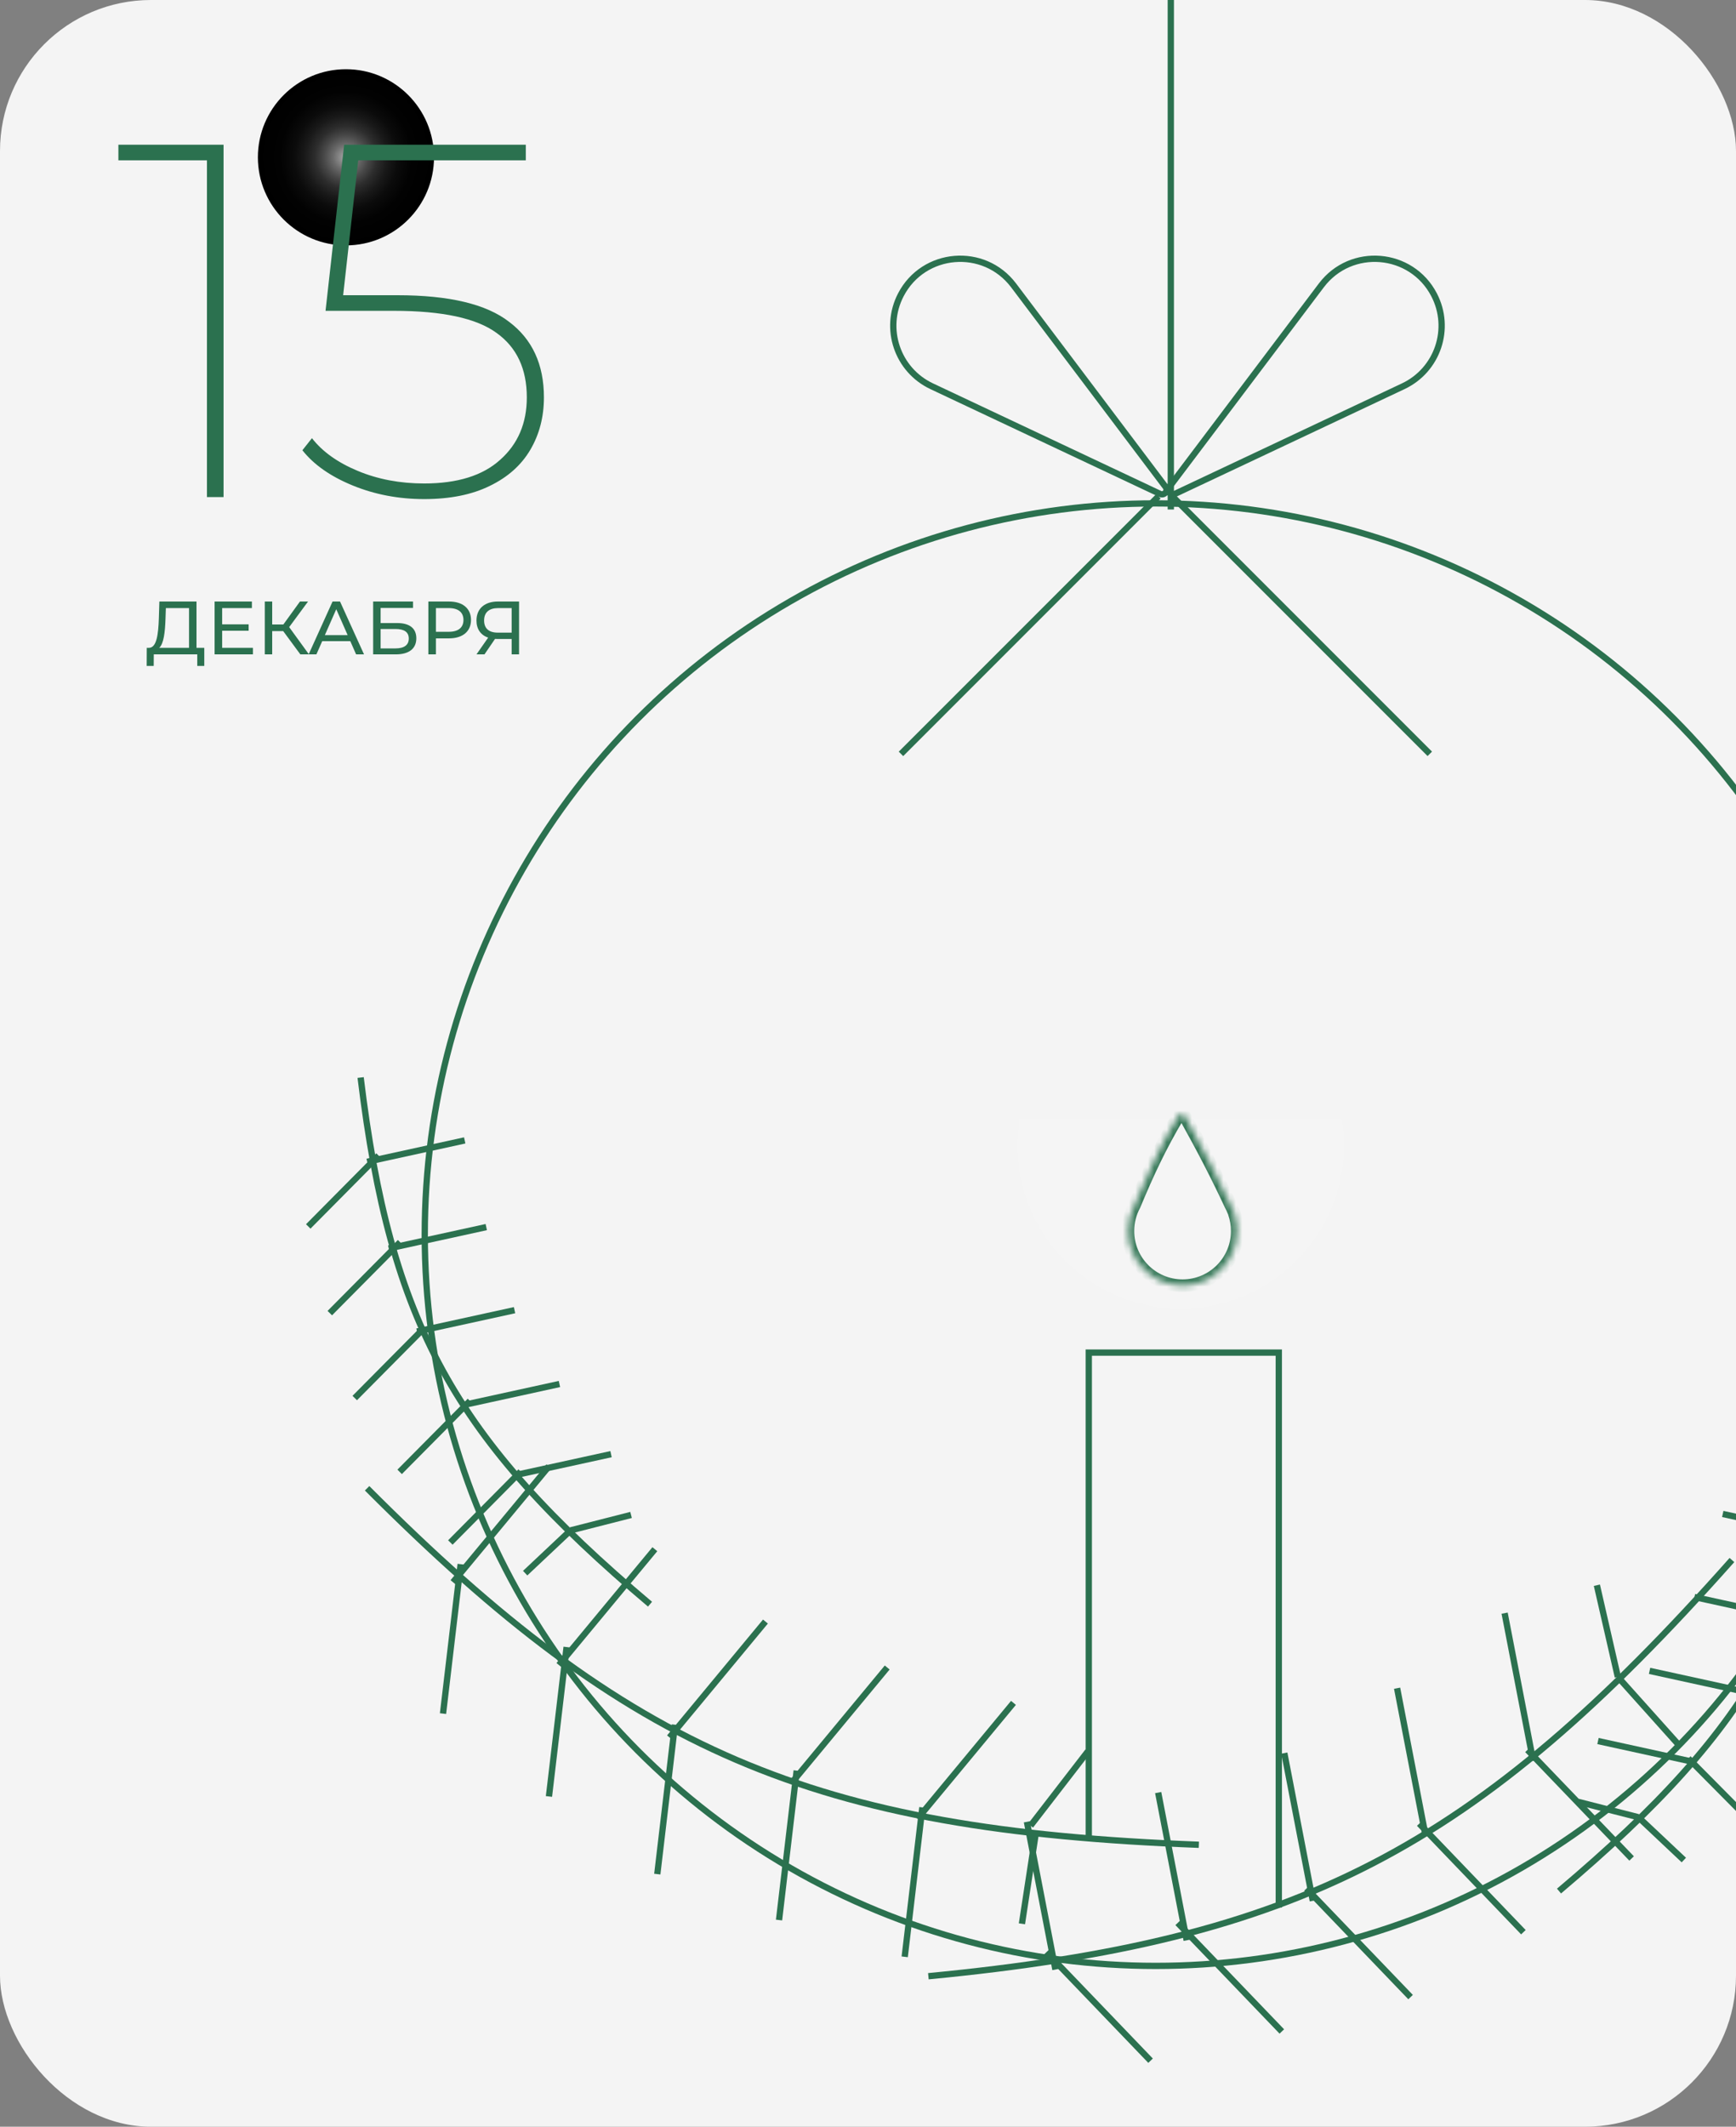 <svg width="276" height="338" viewBox="0 0 276 338" fill="none" xmlns="http://www.w3.org/2000/svg">
<rect x="0" y="0" width="276" height="338" fill="#808080" stroke="none"/>
<g clip-path="url(#clip0_303_12867)">
<rect width="276" height="338" rx="24" fill="#F4F4F4"/>
<path style="mix-blend-mode:screen" d="M69 25C69 32.729 62.73 39 55.001 39C47.272 39 41 32.729 41 25C41 17.271 47.272 11 55.001 11C62.73 11 69 17.271 69 25Z" fill="url(#paint0_radial_303_12867)"/>
<path d="M35.542 23V79H32.902V25.48H18.822V23H35.542ZM63.196 46.92C71.409 46.92 77.329 48.333 80.956 51.16C84.636 53.933 86.476 57.933 86.476 63.16C86.476 66.253 85.756 69.027 84.316 71.48C82.876 73.933 80.716 75.853 77.836 77.24C75.009 78.627 71.543 79.32 67.436 79.32C63.383 79.32 59.596 78.6 56.076 77.16C52.556 75.72 49.889 73.853 48.076 71.56L49.596 69.64C51.249 71.773 53.676 73.507 56.876 74.84C60.076 76.173 63.596 76.84 67.436 76.84C72.716 76.84 76.743 75.587 79.516 73.08C82.343 70.573 83.756 67.267 83.756 63.16C83.756 58.627 82.156 55.213 78.956 52.92C75.756 50.573 70.316 49.4 62.636 49.4H51.756L54.716 23H83.596V25.48H56.956L54.556 46.92H63.196Z" fill="#2B714F"/>
<path d="M186.801 78.491C186.111 78.816 185.447 77.999 185.906 77.389L210.072 45.359C214.785 39.113 224.394 39.92 227.997 46.852C230.789 52.219 228.56 58.811 223.092 61.388L186.801 78.491Z" stroke="#2B714F" stroke-miterlimit="10"/>
<path d="M184.42 78.491C185.111 78.816 185.775 77.999 185.315 77.389L161.15 45.359C156.437 39.113 146.828 39.92 143.224 46.852C140.433 52.219 142.661 58.811 148.13 61.388L184.42 78.491Z" stroke="#2B714F" stroke-miterlimit="10"/>
<line x1="184.174" y1="78.883" x2="143.242" y2="119.815" stroke="#2B714F"/>
<line y1="-0.5" x2="57.887" y2="-0.5" transform="matrix(0.707 0.707 0.707 -0.707 186.744 78.529)" stroke="#2B714F"/>
<path d="M186.142 80.975V-0.009" stroke="#2B714F"/>
<circle cx="183.747" cy="196.223" r="116.218" stroke="#2B714F"/>
<path d="M58.364 236.532C100.16 278.449 129.108 290.869 190.602 293.19" stroke="#2B714F" stroke-miterlimit="10"/>
<path d="M172.975 278.328L163.842 290.154" stroke="#2B714F" stroke-miterlimit="10"/>
<path d="M161.128 270.64L145.871 289.053" stroke="#2B714F" stroke-miterlimit="10"/>
<path d="M141.053 265.016L125.796 283.429" stroke="#2B714F" stroke-miterlimit="10"/>
<path d="M121.696 257.714L106.44 276.127" stroke="#2B714F" stroke-miterlimit="10"/>
<path d="M104.113 246.213L88.857 264.626" stroke="#2B714F" stroke-miterlimit="10"/>
<path d="M87.271 233.044L72.014 251.456" stroke="#2B714F" stroke-miterlimit="10"/>
<path d="M162.472 305.75L164.734 290.979" stroke="#2B714F" stroke-miterlimit="10"/>
<path d="M143.836 310.998L146.643 287.251" stroke="#2B714F" stroke-miterlimit="10"/>
<path d="M123.856 305.154L126.663 281.407" stroke="#2B714F" stroke-miterlimit="10"/>
<path d="M104.499 297.853L107.306 274.106" stroke="#2B714F" stroke-miterlimit="10"/>
<path d="M87.276 285.513L90.083 261.766" stroke="#2B714F" stroke-miterlimit="10"/>
<path d="M70.432 272.345L73.239 248.598" stroke="#2B714F" stroke-miterlimit="10"/>
<path d="M147.598 314.082C206.521 308.425 234.501 293.956 275.353 247.934" stroke="#2B714F" stroke-miterlimit="10"/>
<path d="M253.881 251.942L257.214 266.508" stroke="#2B714F" stroke-miterlimit="10"/>
<path d="M239.215 256.377L243.746 279.856" stroke="#2B714F" stroke-miterlimit="10"/>
<path d="M222.12 268.308L226.65 291.787" stroke="#2B714F" stroke-miterlimit="10"/>
<path d="M204.186 278.62L208.716 302.099" stroke="#2B714F" stroke-miterlimit="10"/>
<path d="M184.135 284.896L188.665 308.374" stroke="#2B714F" stroke-miterlimit="10"/>
<path d="M163.265 289.54L167.795 313.019" stroke="#2B714F" stroke-miterlimit="10"/>
<path d="M267.186 277.639L257.214 266.509" stroke="#2B714F" stroke-miterlimit="10"/>
<path d="M259.404 295.367L242.845 278.116" stroke="#2B714F" stroke-miterlimit="10"/>
<path d="M242.198 307.085L225.64 289.833" stroke="#2B714F" stroke-miterlimit="10"/>
<path d="M224.264 317.398L207.705 300.147" stroke="#2B714F" stroke-miterlimit="10"/>
<path d="M203.792 322.863L187.234 305.612" stroke="#2B714F" stroke-miterlimit="10"/>
<path d="M182.924 327.508L166.365 310.256" stroke="#2B714F" stroke-miterlimit="10"/>
<path d="M57.336 171.252C62.062 210.266 72.126 228.598 103.344 254.954" stroke="#2B714F" stroke-miterlimit="10"/>
<path d="M100.33 240.77L90.718 243.222" stroke="#2B714F" stroke-miterlimit="10"/>
<path d="M97.146 231.109L81.638 234.503" stroke="#2B714F" stroke-miterlimit="10"/>
<path d="M88.944 219.959L73.436 223.353" stroke="#2B714F" stroke-miterlimit="10"/>
<path d="M81.805 208.226L66.296 211.619" stroke="#2B714F" stroke-miterlimit="10"/>
<path d="M77.31 195.021L61.802 198.415" stroke="#2B714F" stroke-miterlimit="10"/>
<path d="M73.883 181.245L58.374 184.639" stroke="#2B714F" stroke-miterlimit="10"/>
<path d="M83.495 250.023L90.717 243.222" stroke="#2B714F" stroke-miterlimit="10"/>
<path d="M71.6 245.149L82.777 233.875" stroke="#2B714F" stroke-miterlimit="10"/>
<path d="M63.539 233.924L74.716 222.649" stroke="#2B714F" stroke-miterlimit="10"/>
<path d="M56.399 222.191L67.576 210.917" stroke="#2B714F" stroke-miterlimit="10"/>
<path d="M52.434 208.694L63.611 197.42" stroke="#2B714F" stroke-miterlimit="10"/>
<path d="M49.007 194.919L60.184 183.645" stroke="#2B714F" stroke-miterlimit="10"/>
<path d="M293.868 216.846C289.142 255.86 279.078 274.192 247.86 300.547" stroke="#2B714F" stroke-miterlimit="10"/>
<path d="M250.874 286.363L260.486 288.815" stroke="#2B714F" stroke-miterlimit="10"/>
<path d="M254.058 276.703L269.567 280.097" stroke="#2B714F" stroke-miterlimit="10"/>
<path d="M262.259 265.553L277.767 268.946" stroke="#2B714F" stroke-miterlimit="10"/>
<path d="M269.399 253.819L284.907 257.213" stroke="#2B714F" stroke-miterlimit="10"/>
<path d="M273.894 240.615L289.403 244.009" stroke="#2B714F" stroke-miterlimit="10"/>
<path d="M267.708 295.617L260.486 288.815" stroke="#2B714F" stroke-miterlimit="10"/>
<path d="M279.604 290.743L268.426 279.469" stroke="#2B714F" stroke-miterlimit="10"/>
<path d="M287.666 279.517L276.488 268.243" stroke="#2B714F" stroke-miterlimit="10"/>
<path d="M173.101 291.962V214.971H203.312V303.17" stroke="#2B714F"/>
<mask id="path-59-inside-1_303_12867" fill="white">
<path fill-rule="evenodd" clip-rule="evenodd" d="M195.65 191.495C193.461 186.814 191.336 182.704 188.367 177.368C188.144 176.967 187.57 176.957 187.336 177.352C184.377 182.335 182.449 186.516 180.365 191.523C179.703 192.75 179.327 194.154 179.327 195.645C179.327 200.444 183.217 204.334 188.015 204.334C192.813 204.334 196.703 200.444 196.703 195.645C196.703 194.653 196.537 193.699 196.231 192.811C196.228 192.805 196.233 192.798 196.239 192.798C196.246 192.798 196.251 192.791 196.248 192.785C196.204 192.688 196.159 192.592 196.115 192.496C195.981 192.151 195.825 191.817 195.65 191.495Z"/>
</mask>
<path d="M195.65 191.495L194.744 191.919L194.757 191.947L194.772 191.974L195.65 191.495ZM180.365 191.523L181.245 191.999L181.269 191.954L181.288 191.908L180.365 191.523ZM196.115 192.496L195.183 192.859L195.194 192.888L195.207 192.916L196.115 192.496ZM196.248 192.785L197.156 192.367L196.248 192.785ZM196.231 192.811L197.176 192.485L196.231 192.811ZM188.367 177.368L189.241 176.882L188.367 177.368ZM187.336 177.352L186.476 176.841L187.336 177.352ZM187.493 177.855C190.454 183.175 192.567 187.263 194.744 191.919L196.556 191.072C194.355 186.365 192.219 182.234 189.241 176.882L187.493 177.855ZM181.288 191.908C183.362 186.926 185.269 182.791 188.196 177.862L186.476 176.841C183.484 181.879 181.537 186.107 179.442 191.139L181.288 191.908ZM180.327 195.645C180.327 194.324 180.659 193.083 181.245 191.999L179.485 191.048C178.746 192.417 178.327 193.984 178.327 195.645H180.327ZM188.015 203.334C183.769 203.334 180.327 199.892 180.327 195.645H178.327C178.327 200.996 182.664 205.334 188.015 205.334V203.334ZM195.703 195.645C195.703 199.892 192.261 203.334 188.015 203.334V205.334C193.366 205.334 197.703 200.996 197.703 195.645H195.703ZM195.285 193.137C195.556 193.922 195.703 194.765 195.703 195.645H197.703C197.703 194.54 197.518 193.477 197.176 192.485L195.285 193.137ZM195.207 192.916C195.251 193.011 195.295 193.107 195.34 193.203L197.156 192.367C197.112 192.27 197.067 192.173 197.023 192.077L195.207 192.916ZM194.772 191.974C194.927 192.258 195.065 192.554 195.183 192.859L197.047 192.134C196.897 191.749 196.724 191.376 196.528 191.017L194.772 191.974ZM196.249 193.798C196.981 193.792 197.463 193.032 197.156 192.367L195.34 193.203C195.039 192.55 195.512 191.805 196.23 191.798L196.249 193.798ZM197.176 192.485C197.396 193.124 196.925 193.792 196.249 193.798L196.23 191.798C195.541 191.805 195.06 192.485 195.285 193.137L197.176 192.485ZM189.241 176.882C188.646 175.813 187.108 175.777 186.476 176.841L188.196 177.862C188.033 178.137 187.642 178.121 187.493 177.855L189.241 176.882Z" fill="#2B714F" mask="url(#path-59-inside-1_303_12867)"/>
<circle cx="187.719" cy="181.997" r="25.989" fill="url(#paint1_linear_303_12867)" fill-opacity="0.1"/>
<path d="M31.242 102.956H32.478V105.836H31.362V104H24.45L24.438 105.836H23.322L23.334 102.956H23.742C24.894 102.884 25.17 100.856 25.254 98.3L25.338 95.6H31.242V102.956ZM26.31 98.408C26.238 100.46 26.034 102.308 25.314 102.956H30.054V96.644H26.37L26.31 98.408ZM35.319 102.956H40.215V104H34.118V95.6H40.047V96.644H35.319V99.224H39.531V100.244H35.319V102.956ZM47.751 104L45.027 100.304H43.275V104H42.099V95.6H43.275V99.248H45.051L47.691 95.6H48.975L45.975 99.668L49.119 104H47.751ZM56.616 104L55.692 101.9H51.228L50.304 104H49.068L52.872 95.6H54.06L57.876 104H56.616ZM51.648 100.94H55.272L53.46 96.824L51.648 100.94ZM59.326 104V95.6H65.662V96.62H60.514V99.02H63.13C65.134 99.02 66.19 99.872 66.19 101.444C66.19 103.088 65.026 104 62.926 104H59.326ZM60.514 103.052H62.878C64.258 103.052 64.99 102.512 64.99 101.492C64.99 100.46 64.282 99.968 62.878 99.968H60.514V103.052ZM71.379 95.6C73.563 95.6 74.883 96.704 74.883 98.528C74.883 100.352 73.563 101.456 71.379 101.456H69.303V104H68.103V95.6H71.379ZM71.343 100.412C72.879 100.412 73.683 99.728 73.683 98.528C73.683 97.328 72.879 96.644 71.343 96.644H69.303V100.412H71.343ZM79.149 95.6H82.521V104H81.345V101.552H79.029C78.921 101.552 78.813 101.552 78.705 101.54L77.025 104H75.753L77.613 101.336C76.425 100.94 75.753 99.98 75.753 98.624C75.753 96.704 77.085 95.6 79.149 95.6ZM76.965 98.612C76.965 99.848 77.697 100.544 79.125 100.544H81.345V96.644H79.197C77.769 96.644 76.965 97.316 76.965 98.612Z" fill="#2B714F"/>
</g>
<defs>
<radialGradient id="paint0_radial_303_12867" cx="0" cy="0" r="1" gradientUnits="userSpaceOnUse" gradientTransform="translate(55 25) scale(14 14)">
<stop stop-color="#ADADAD"/>
<stop offset="0.06" stop-color="#8F8F8F"/>
<stop offset="0.15" stop-color="#696969"/>
<stop offset="0.25" stop-color="#484848"/>
<stop offset="0.35" stop-color="#2D2D2D"/>
<stop offset="0.47" stop-color="#191919"/>
<stop offset="0.59" stop-color="#0B0B0B"/>
<stop offset="0.75" stop-color="#020202"/>
<stop offset="1"/>
</radialGradient>
<linearGradient id="paint1_linear_303_12867" x1="187.719" y1="204.274" x2="187.719" y2="156.009" gradientUnits="userSpaceOnUse">
<stop stop-color="white"/>
<stop offset="1" stop-color="white" stop-opacity="0"/>
</linearGradient>
<clipPath id="clip0_303_12867">
<rect width="276" height="338" rx="24" fill="white"/>
</clipPath>
</defs>
</svg>

